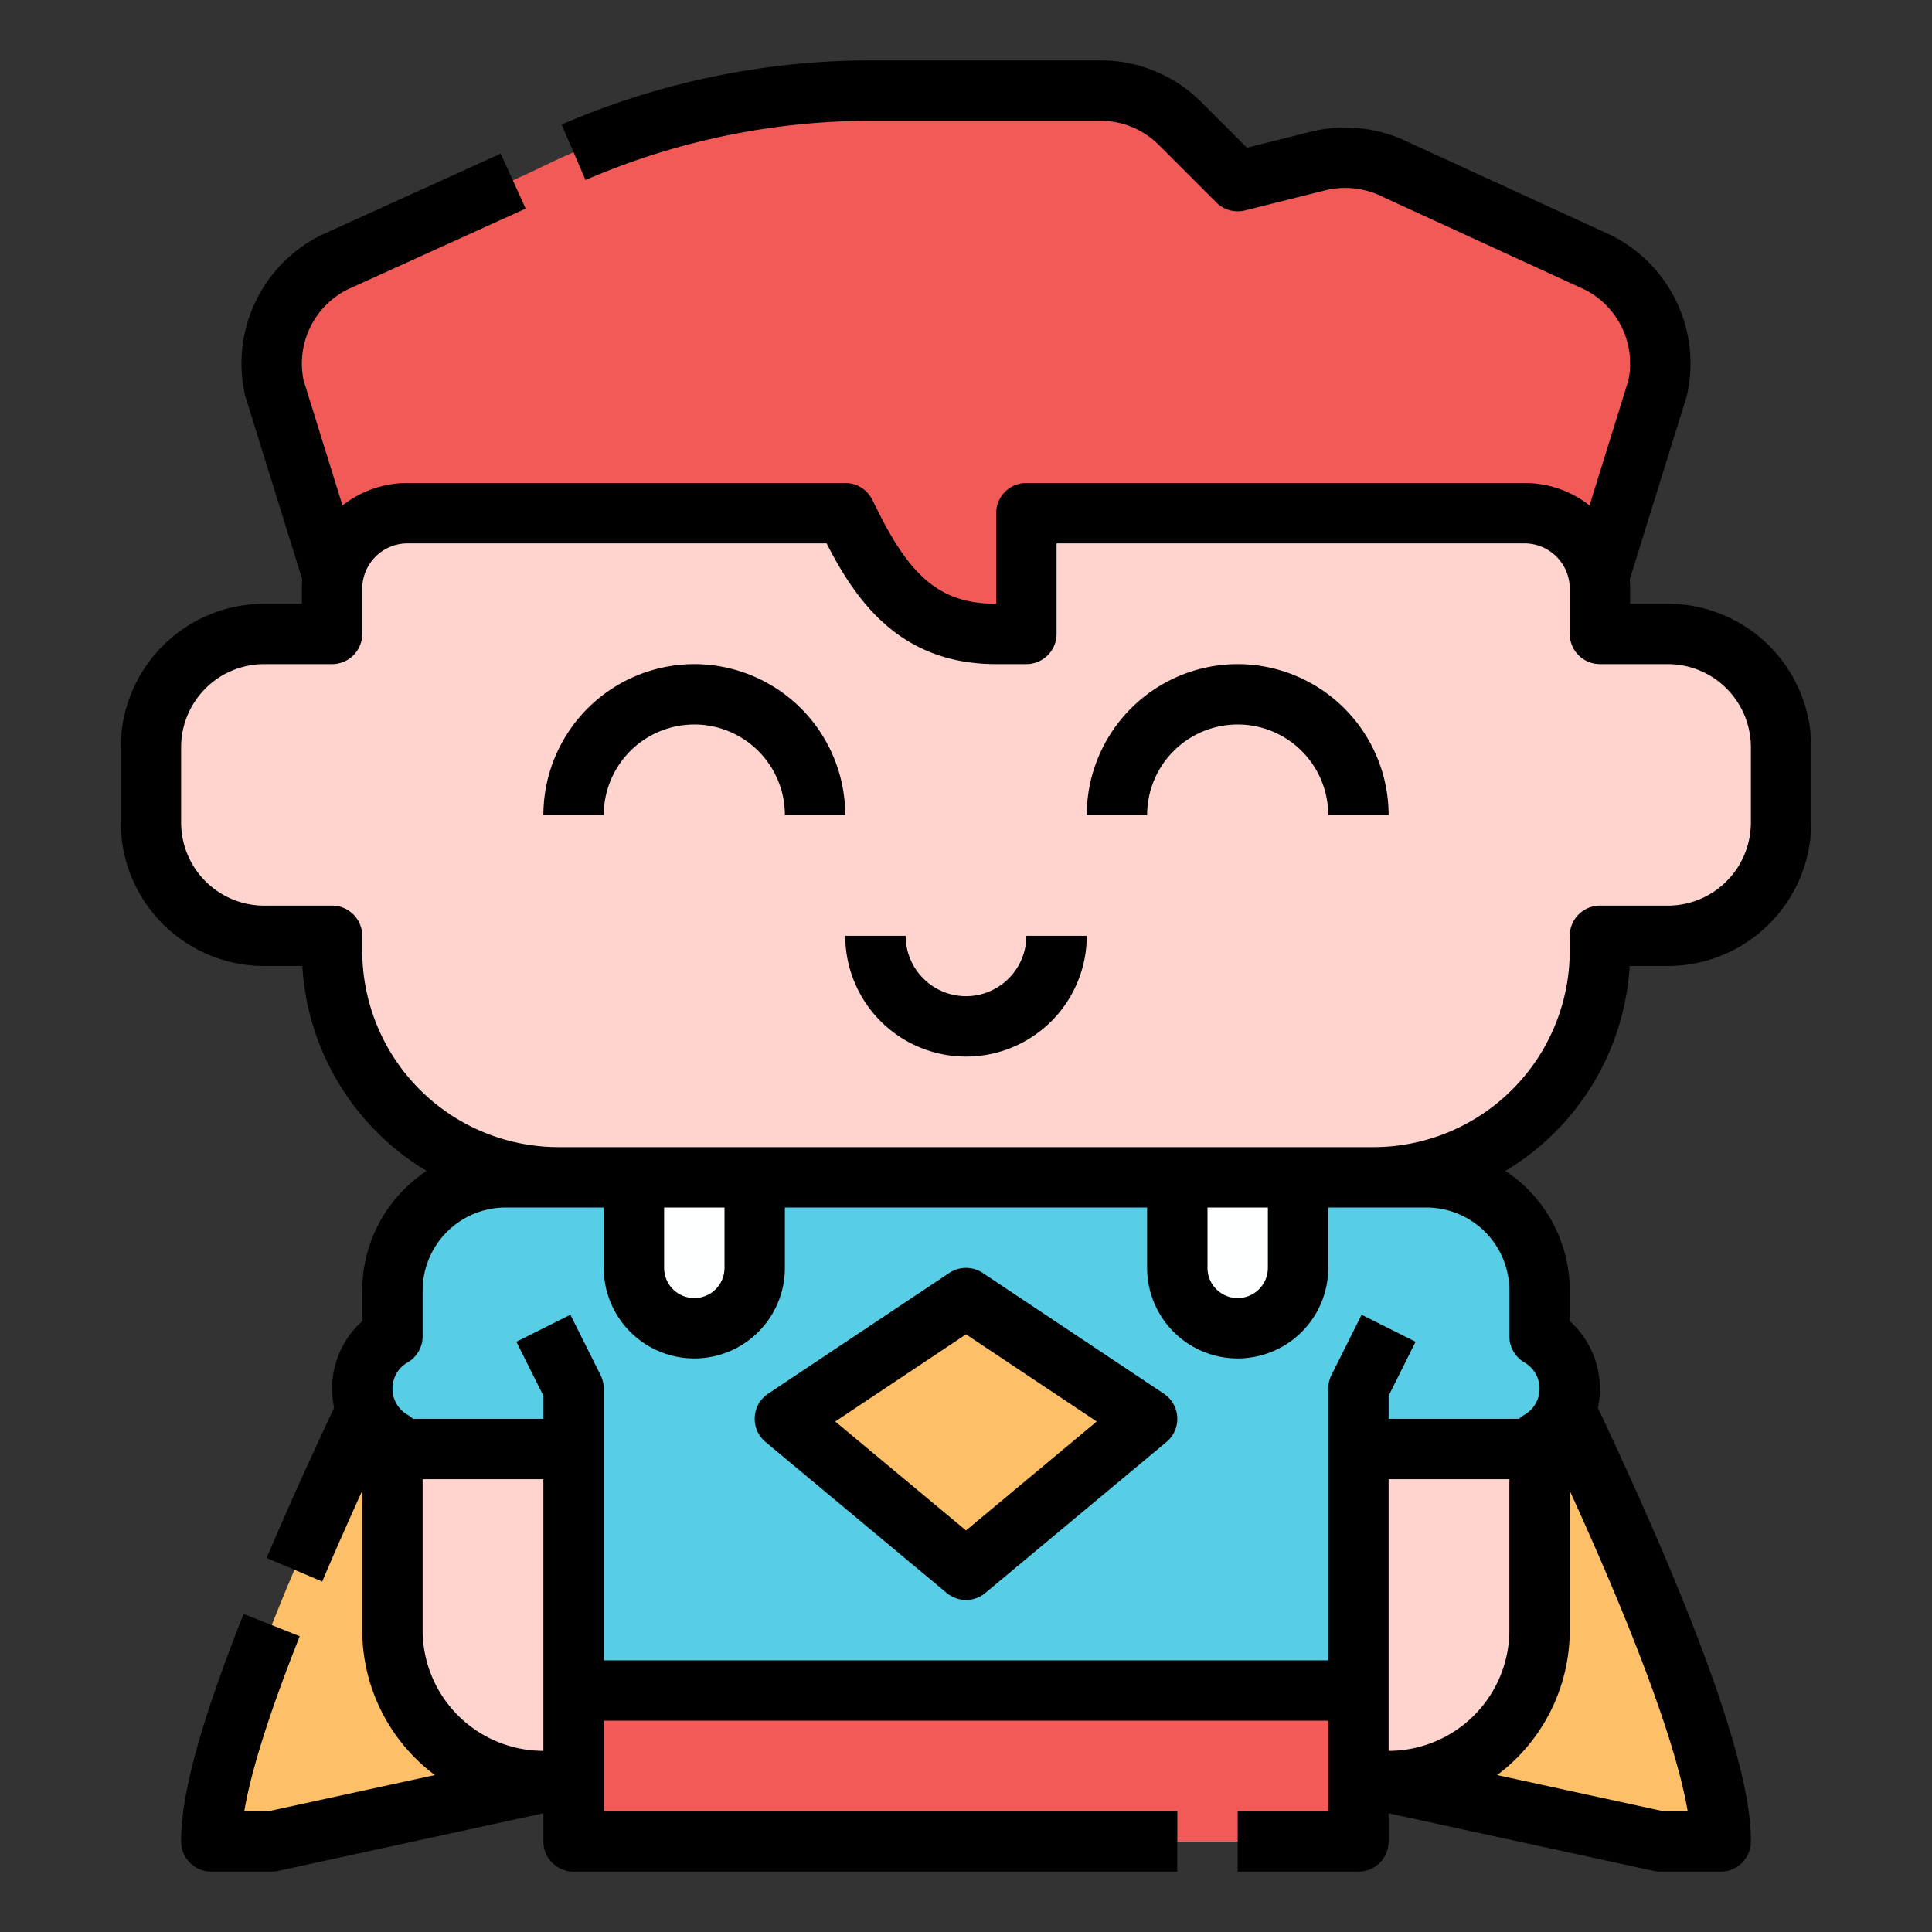 <?xml version="1.0" encoding="UTF-8"?>
<svg xmlns="http://www.w3.org/2000/svg" id="Filled" width="512" height="512" viewBox="0 0 512 512"><rect x="0" y="0" width="512" height="512" fill="#333333" stroke="none"/><path d="M383.998,312s72.497,136,72,176H440L256,448,72,488H56c-.497-40,72-176,72-176Z" style="fill:#fdc069"/><g><path d="M88,152,72.717,102.865A30,30,0,0,1,88.586,69.525l53.185-24.41A199.999,199.999,0,0,1,231.214,24h60.36a30,30,0,0,1,21.213,8.787L328,48l21.234-5.308a30,30,0,0,1,20.692,2.272l53.488,24.562a30,30,0,0,1,15.869,33.341L424,152v16H88Z" style="fill:#f15a57"/><path d="M442,168H424V156a20,20,0,0,0-20-20H272v32h-8c-19.612,0-29.54-11.081-38.311-28.622L224,136H108a20,20,0,0,0-20,20v12H70a30,30,0,0,0-30,30v20a30,30,0,0,0,30,30H88v4a60,60,0,0,0,60,60H364a60,60,0,0,0,60-60v-4h18a30,30,0,0,0,30-30V198A30,30,0,0,0,442,168Z" style="fill:#ffd4cf"/></g><path d="M408,354.141V342a30,30,0,0,0-30-30H134a30,30,0,0,0-30,30v12.141A15.994,15.994,0,0,0,96,368h0a15.994,15.994,0,0,0,8,13.859V384h48V488H360V384h48v-2.141A15.994,15.994,0,0,0,416,368h0A15.994,15.994,0,0,0,408,354.141Z" style="fill:#57cee6"/><rect x="152" y="448" width="208" height="40" style="fill:#f15a57"/><path d="M152,384H104v48a40,40,0,0,0,40,40h8Z" style="fill:#ffd4cf"/><path d="M400,384h8a0,0,0,0,1,0,0v88a0,0,0,0,1,0,0H360a0,0,0,0,1,0,0V424A40,40,0,0,1,400,384Z" transform="translate(768 856) rotate(-180)" style="fill:#ffd4cf"/><polygon points="256 344 208 376 256 416 304 376 256 344" style="fill:#fdc069"/><path d="M168,312h32a0,0,0,0,1,0,0v24a16,16,0,0,1-16,16h0a16,16,0,0,1-16-16V312a0,0,0,0,1,0,0Z" style="fill:#feffff"/><path d="M312,312h32a0,0,0,0,1,0,0v24a16,16,0,0,1-16,16h0a16,16,0,0,1-16-16V312A0,0,0,0,1,312,312Z" style="fill:#feffff"/><g><path d="M442,160H432v-4q0-1.235-.106-2.443l15.028-48.315q.098-.316.17-.641a37.944,37.944,0,0,0-20.101-42.231c-.079-.04-.159-.078-.239-.115l-53.375-24.51a38.043,38.043,0,0,0-26.084-2.813l-16.839,4.21L318.443,27.13A37.753,37.753,0,0,0,291.574,16h-60.36a206.814,206.814,0,0,0-82.382,17.01l6.337,14.691A190.902,190.902,0,0,1,231.213,32h60.36A21.854,21.854,0,0,1,307.13,38.444l15.213,15.213a7.995,7.995,0,0,0,7.597,2.103l21.233-5.308a22.022,22.022,0,0,1,15.176,1.665c.079.04.159.078.239.115l53.357,24.501A21.968,21.968,0,0,1,431.538,100.83l-10.301,33.118A27.861,27.861,0,0,0,404,128H272a8,8,0,0,0-8,8v24c-14.069,0-22.222-6.332-31.155-24.199l-1.689-3.379A8,8,0,0,0,224,128H108a27.861,27.861,0,0,0-17.236,5.949L80.462,100.83A21.967,21.967,0,0,1,92.04,76.742l47.267-21.458-6.614-14.568L85.279,62.24c-.091.041-.181.084-.271.129a37.945,37.945,0,0,0-20.101,42.231q.072.324.17.641L80.106,153.557Q80.001,154.764,80,156v4H70a38.043,38.043,0,0,0-38,38v20a38.043,38.043,0,0,0,38,38H80.116a68.069,68.069,0,0,0,32.933,54.312A37.997,37.997,0,0,0,96,342v8.116A24.09,24.09,0,0,0,88,368a23.842,23.842,0,0,0,.55,5.089c-6.744,14.301-12.758,27.674-17.891,39.789l14.732,6.242C88.59,411.574,92.138,403.522,96,395.05V432a47.958,47.958,0,0,0,19.247,38.412L71.141,480H64.736c1.46-8.73,5.418-23.029,14.698-46.389l-14.87-5.906C53.267,456.144,47.849,475.898,48.001,488.1A8,8,0,0,0,56,496H72a8.015,8.015,0,0,0,1.699-.183L144,480.535V488a8,8,0,0,0,8,8H312V480H160V456H352v24H328v16h32a8,8,0,0,0,8-8v-7.465l70.301,15.283A8.015,8.015,0,0,0,440,496h15.998a8,8,0,0,0,8-7.9C464.23,469.316,450.59,430.63,423.449,373.093A23.835,23.835,0,0,0,424,368a24.09,24.09,0,0,0-8-17.884V342a37.997,37.997,0,0,0-17.049-31.689A68.069,68.069,0,0,0,431.884,256H442a38.043,38.043,0,0,0,38-38V198A38.043,38.043,0,0,0,442,160ZM112,392h32v72a32.036,32.036,0,0,1-32-32Zm256,0h32v40a32.036,32.036,0,0,1-32,32Zm72.859,88-44.106-9.588A47.957,47.957,0,0,0,416,432V395.05c21.798,47.797,29.141,72.404,31.252,84.95ZM378,320a22.025,22.025,0,0,1,22,22v12.141a8,8,0,0,0,3.994,6.925,8.005,8.005,0,0,1,0,13.869A7.999,7.999,0,0,0,402.553,376H368v-6.111l7.155-14.311-14.311-7.156-8,16A8,8,0,0,0,352,368v72H160V368a8,8,0,0,0-.845-3.578l-8-16-14.311,7.156L144,369.889V376H109.447a7.999,7.999,0,0,0-1.441-1.065,8.005,8.005,0,0,1,0-13.869A8,8,0,0,0,112,354.141V342a22.025,22.025,0,0,1,22-22h26v16a24,24,0,0,0,48,0V320h96v16a24,24,0,0,0,48,0V320Zm-202,0h16v16a8,8,0,0,1-16,0Zm144,0h16v16a8,8,0,0,1-16,0ZM464,218a22.025,22.025,0,0,1-22,22H424a8,8,0,0,0-8,8v4a52.059,52.059,0,0,1-52,52H148a52.059,52.059,0,0,1-52-52v-4a8,8,0,0,0-8-8H70a22.025,22.025,0,0,1-22-22V198a22.025,22.025,0,0,1,22-22H88a8,8,0,0,0,8-8V156a12.013,12.013,0,0,1,12-12h111.06c8.151,15.999,19.978,32,44.94,32h8a8,8,0,0,0,8-8V144H404a12.013,12.013,0,0,1,12,12v12a8,8,0,0,0,8,8h18a22.025,22.025,0,0,1,22,22Z"/><path d="M256,264a16.018,16.018,0,0,1-16-16H224a32,32,0,0,0,64,0H272A16.018,16.018,0,0,1,256,264Z"/><path d="M184,176a40.045,40.045,0,0,0-40,40h16a24,24,0,0,1,48,0h16A40.045,40.045,0,0,0,184,176Z"/><path d="M328,176a40.045,40.045,0,0,0-40,40h16a24,24,0,0,1,48,0h16A40.045,40.045,0,0,0,328,176Z"/><path d="M308.438,369.344l-48-32a8.001,8.001,0,0,0-8.875,0l-48,32a7.999,7.999,0,0,0-.684,12.802l48,40a7.999,7.999,0,0,0,10.243,0l48-40a7.999,7.999,0,0,0-.684-12.802ZM256,405.586l-34.648-28.873L256,353.615l34.648,23.098Z"/></g></svg>
